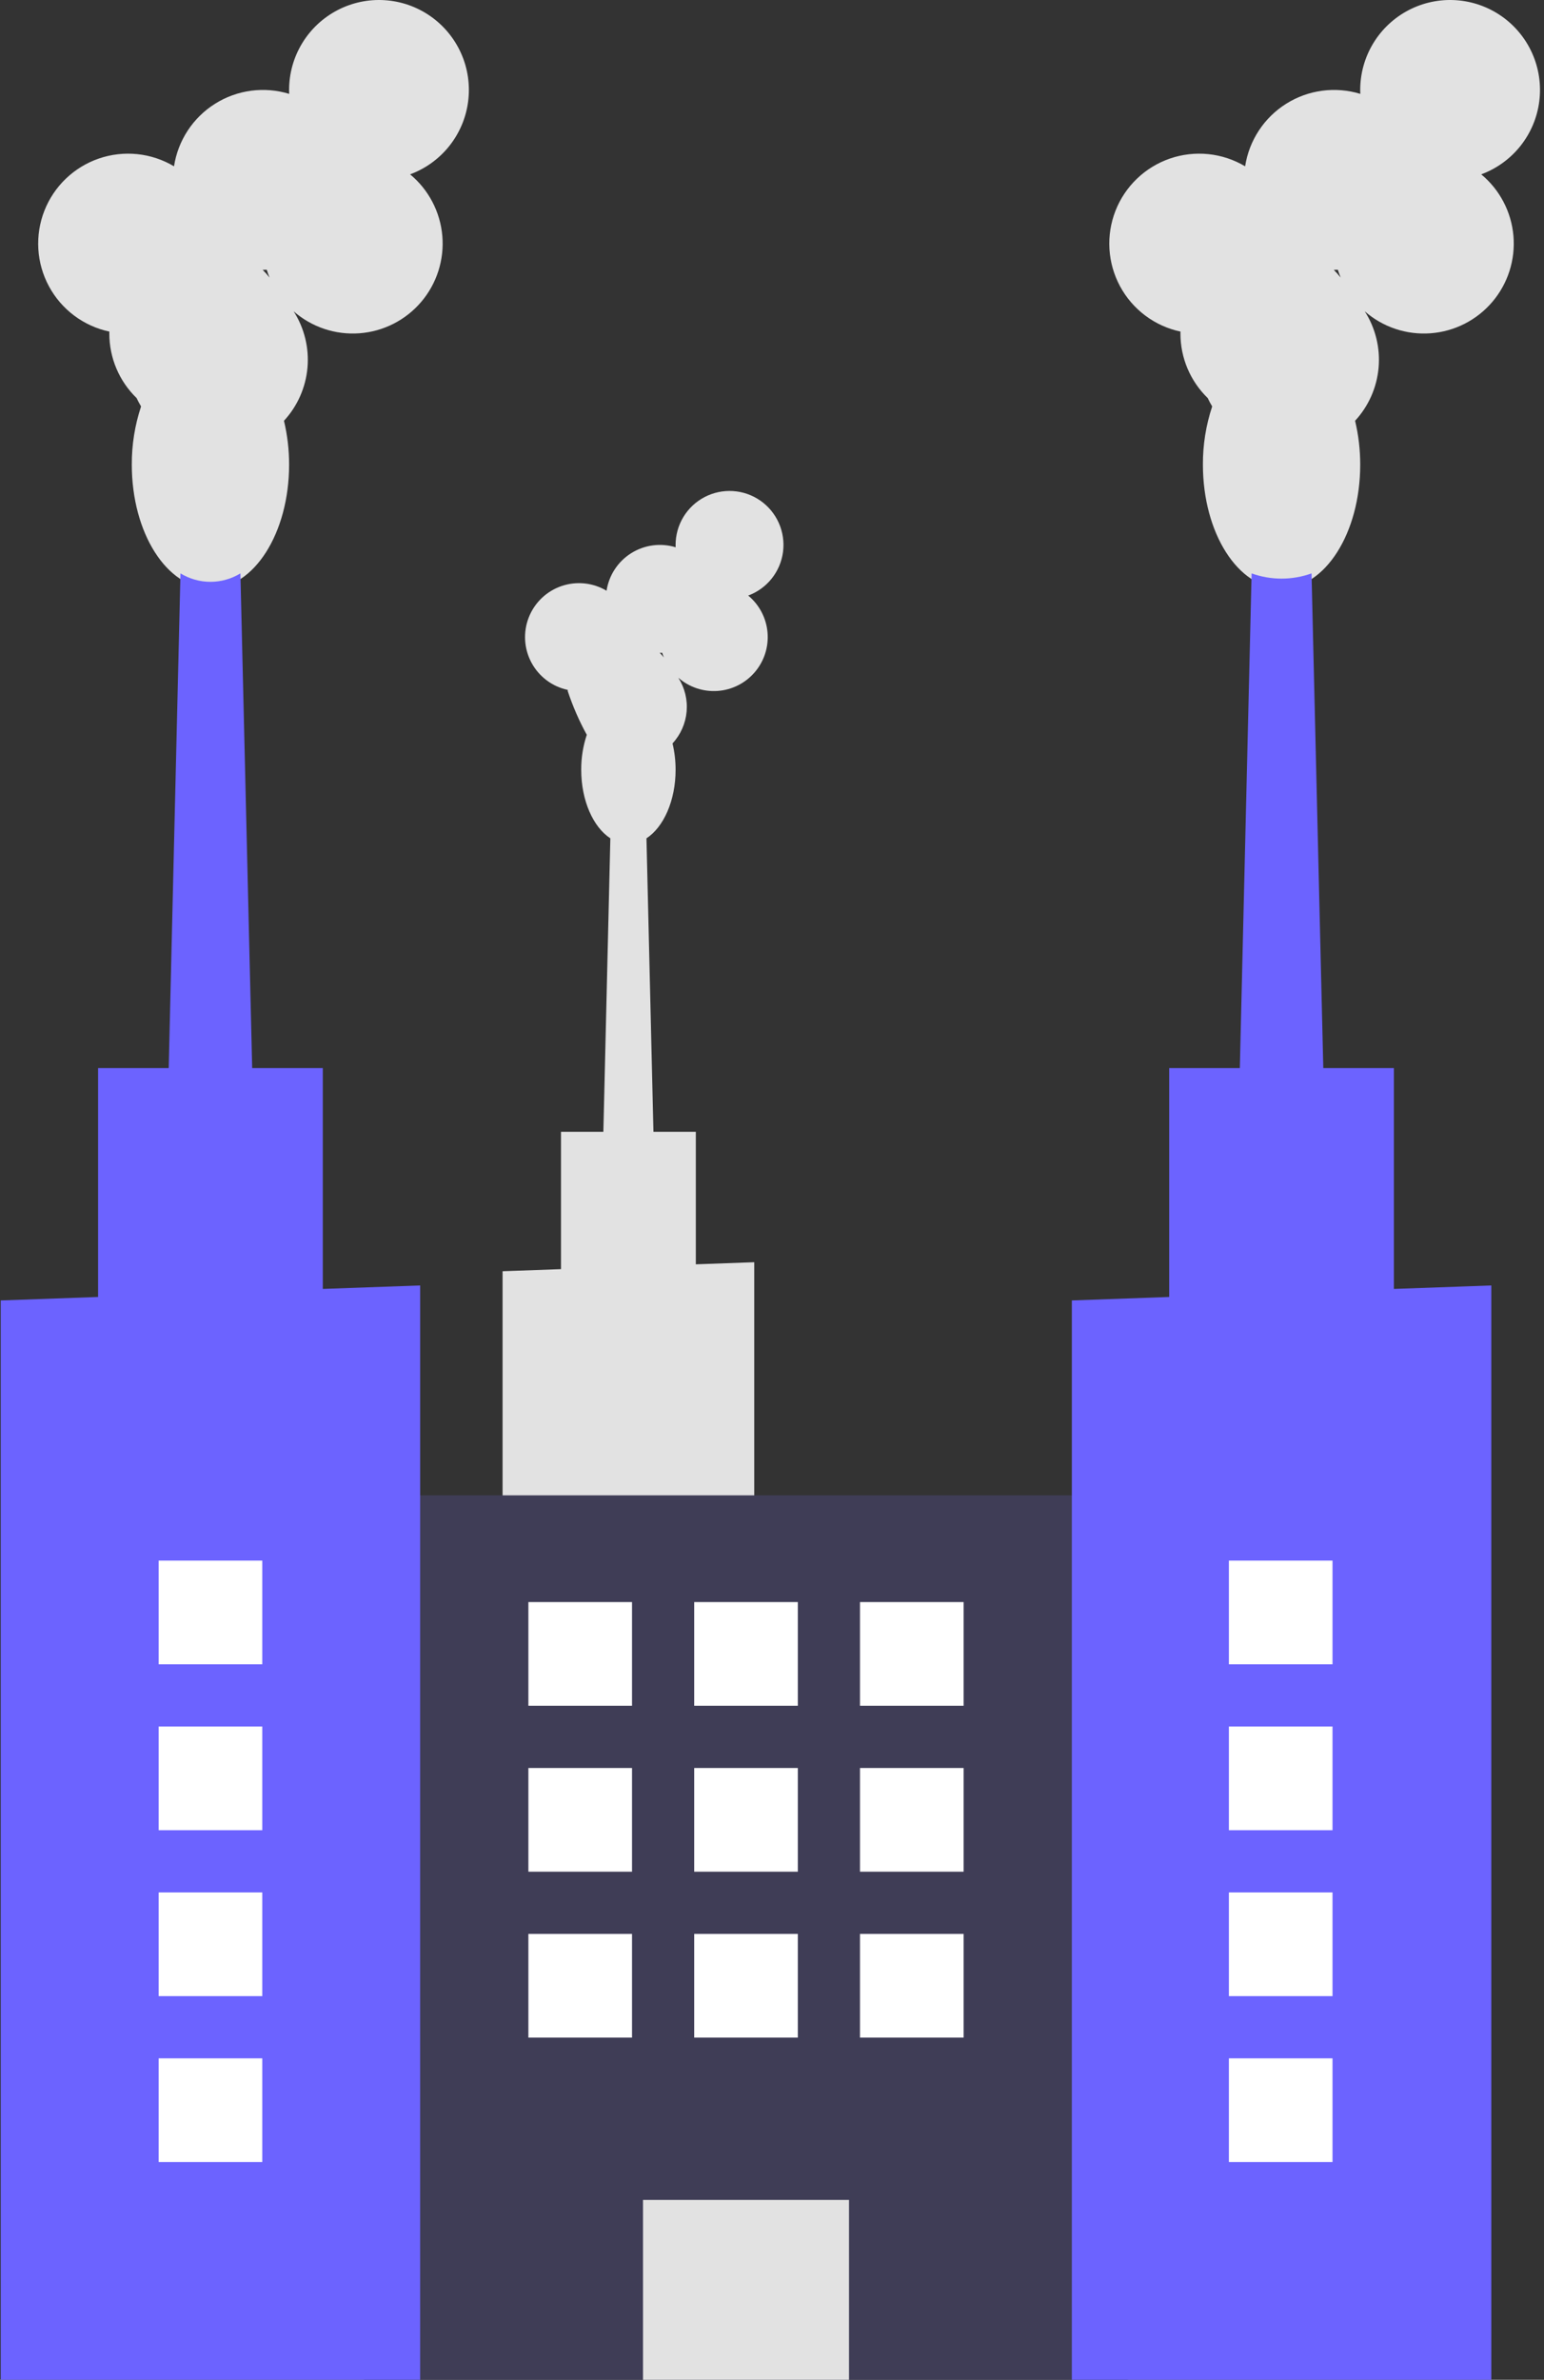 <svg width="298" height="459" viewBox="0 0 298 459" fill="none" xmlns="http://www.w3.org/2000/svg">
<rect x="0" y="0" width="298" height="459" fill="#333333" stroke="none"/>
<g id="Group 1">
<path id="Vector" d="M96.999 245.186V370.091H145.573V243.451L134.297 243.853V218.296H126.118L124.771 161.692C128.071 159.542 130.394 154.434 130.394 148.47C130.397 146.758 130.198 145.052 129.8 143.386C131.362 141.696 132.319 139.536 132.522 137.244C132.725 134.951 132.161 132.656 130.92 130.719C131.958 131.625 133.166 132.317 134.473 132.754C135.78 133.19 137.161 133.362 138.536 133.261C139.91 133.159 141.251 132.786 142.48 132.162C143.709 131.538 144.802 130.676 145.695 129.626C146.588 128.576 147.264 127.36 147.683 126.047C148.102 124.734 148.256 123.351 148.136 121.977C148.017 120.604 147.625 119.269 146.985 118.048C146.345 116.828 145.469 115.746 144.407 114.867C146.192 114.208 147.762 113.073 148.947 111.585C150.132 110.097 150.887 108.312 151.129 106.426C151.371 104.539 151.091 102.622 150.32 100.882C149.549 99.143 148.316 97.649 146.756 96.561C145.195 95.473 143.366 94.834 141.468 94.713C139.569 94.591 137.674 94.993 135.987 95.873C134.301 96.753 132.888 98.078 131.902 99.705C130.915 101.332 130.394 103.198 130.394 105.1C130.394 105.253 130.399 105.404 130.405 105.554C128.976 105.118 127.469 104.994 125.988 105.191C124.507 105.388 123.085 105.902 121.82 106.697C120.555 107.492 119.475 108.55 118.655 109.8C117.835 111.049 117.294 112.46 117.067 113.937C115.769 113.165 114.318 112.684 112.816 112.529C111.314 112.373 109.795 112.547 108.367 113.037C106.938 113.527 105.633 114.322 104.543 115.367C103.452 116.413 102.602 117.683 102.052 119.089C101.501 120.496 101.264 122.005 101.355 123.513C101.446 125.02 101.865 126.49 102.581 127.82C103.298 129.15 104.295 130.307 105.504 131.213C106.713 132.119 108.104 132.75 109.582 133.064C109.58 133.14 109.576 133.215 109.576 133.291C110.543 136.208 111.773 139.031 113.252 141.725C112.529 143.9 112.166 146.178 112.178 148.47C112.178 154.434 114.501 159.542 117.801 161.692L116.453 218.296H108.275V244.783L96.999 245.186ZM127.331 125.917L127.358 125.918C127.508 125.918 127.657 125.913 127.805 125.906C127.899 126.214 128.006 126.515 128.127 126.81C127.879 126.497 127.613 126.199 127.331 125.917Z" fill="#E2E2E2"/>
<path id="Vector_2" d="M70.254 459H217.712L217.712 288.411H70.254L70.254 459Z" fill="#3F3D56"/>
<path id="Vector_3" d="M124.105 459H163.861V424.304H124.105V459Z" fill="#E2E2E2"/>
<path id="Vector_4" d="M21.111 63.955C21.108 64.081 21.101 64.206 21.101 64.332C21.099 66.652 21.563 68.949 22.467 71.086C23.37 73.222 24.695 75.156 26.361 76.77C26.621 77.325 26.911 77.866 27.228 78.39C26.023 82.014 25.418 85.812 25.438 89.632C25.438 102.805 32.234 113.485 40.618 113.485C49.001 113.485 55.797 102.805 55.797 89.632C55.803 86.778 55.471 83.933 54.808 81.158C57.411 78.341 59.006 74.741 59.344 70.92C59.682 67.1 58.743 63.275 56.675 60.045C58.404 61.557 60.417 62.71 62.596 63.437C64.775 64.164 67.076 64.451 69.367 64.282C71.658 64.112 73.892 63.49 75.94 62.45C77.989 61.41 79.81 59.973 81.298 58.224C82.787 56.474 83.913 54.447 84.612 52.258C85.31 50.07 85.567 47.765 85.368 45.477C85.168 43.188 84.516 40.962 83.449 38.928C82.382 36.894 80.922 35.092 79.153 33.626C82.128 32.529 84.745 30.637 86.72 28.156C88.695 25.676 89.952 22.702 90.355 19.557C90.759 16.412 90.293 13.217 89.008 10.318C87.723 7.42 85.668 4.929 83.067 3.116C80.466 1.303 77.418 0.238 74.254 0.035C71.089 -0.167 67.93 0.502 65.12 1.969C62.309 3.436 59.954 5.645 58.31 8.356C56.666 11.068 55.797 14.178 55.797 17.348C55.797 17.602 55.806 17.854 55.816 18.105C53.434 17.378 50.924 17.171 48.455 17.5C45.986 17.828 43.617 18.684 41.508 20.01C39.399 21.335 37.6 23.098 36.233 25.18C34.867 27.262 33.964 29.614 33.586 32.076C31.423 30.789 29.005 29.988 26.501 29.729C23.997 29.47 21.466 29.759 19.085 30.576C16.704 31.393 14.529 32.718 12.712 34.46C10.894 36.202 9.478 38.319 8.56 40.663C7.643 43.007 7.247 45.523 7.399 48.036C7.551 50.549 8.249 52.998 9.443 55.214C10.637 57.431 12.299 59.36 14.314 60.87C16.329 62.379 18.648 63.432 21.111 63.955ZM50.737 52.044C50.987 52.044 51.236 52.036 51.484 52.025C51.639 52.538 51.818 53.04 52.02 53.531C51.606 53.01 51.163 52.513 50.692 52.043L50.737 52.044Z" fill="#E2E2E2"/>
<path id="Vector_5" d="M31.941 232.03H49.291L48.672 206.01V206L46.401 110.59C44.659 111.654 42.657 112.218 40.616 112.218C38.575 112.218 36.573 111.654 34.831 110.59L32.561 206V206.01L31.941 232.03Z" fill="#6C63FF"/>
<path id="Vector_6" d="M0.141 250.82V459H81.092V247.93L62.301 248.6V206.01H18.931V250.15L0.141 250.82Z" fill="#6C63FF"/>
<path id="Vector_7" d="M227.841 63.955C227.838 64.081 227.832 64.206 227.832 64.332C227.829 66.652 228.294 68.949 229.197 71.086C230.101 73.222 231.425 75.156 233.092 76.77C233.352 77.325 233.641 77.866 233.959 78.39C232.753 82.014 232.149 85.812 232.169 89.632C232.169 102.805 238.965 113.485 247.348 113.485C255.732 113.485 262.528 102.805 262.528 89.632C262.534 86.778 262.202 83.933 261.539 81.158C264.142 78.341 265.737 74.741 266.075 70.92C266.412 67.1 265.474 63.275 263.405 60.045C265.135 61.557 267.148 62.71 269.327 63.437C271.506 64.164 273.807 64.451 276.098 64.282C278.389 64.113 280.623 63.49 282.671 62.45C284.719 61.41 286.541 59.974 288.029 58.224C289.518 56.475 290.644 54.447 291.343 52.259C292.041 50.07 292.298 47.765 292.098 45.477C291.899 43.188 291.247 40.962 290.18 38.928C289.113 36.894 287.653 35.092 285.884 33.626C288.859 32.529 291.475 30.637 293.45 28.156C295.425 25.676 296.683 22.702 297.086 19.557C297.489 16.412 297.023 13.217 295.738 10.318C294.454 7.42 292.399 4.929 289.798 3.116C287.197 1.303 284.148 0.238 280.984 0.035C277.82 -0.167 274.661 0.502 271.85 1.969C269.039 3.436 266.684 5.645 265.041 8.356C263.397 11.068 262.528 14.178 262.528 17.348C262.528 17.602 262.536 17.854 262.547 18.105C260.165 17.378 257.654 17.171 255.185 17.5C252.717 17.828 250.347 18.684 248.239 20.01C246.13 21.335 244.331 23.098 242.964 25.18C241.597 27.262 240.694 29.614 240.317 32.076C238.153 30.789 235.736 29.988 233.232 29.729C230.728 29.47 228.197 29.759 225.816 30.576C223.435 31.393 221.26 32.718 219.443 34.46C217.625 36.202 216.208 38.319 215.291 40.663C214.374 43.007 213.977 45.523 214.13 48.036C214.282 50.549 214.98 52.998 216.174 55.214C217.368 57.431 219.03 59.36 221.045 60.87C223.06 62.379 225.379 63.432 227.841 63.955ZM257.468 52.044C257.718 52.044 257.967 52.036 258.214 52.025C258.37 52.538 258.549 53.04 258.75 53.531C258.337 53.01 257.894 52.513 257.423 52.043L257.468 52.044Z" fill="#E2E2E2"/>
<path id="Vector_8" d="M238.674 232.03H256.022L253.131 110.594C249.393 111.937 245.304 111.937 241.566 110.594L238.674 232.03Z" fill="#6C63FF"/>
<path id="Vector_9" d="M206.871 250.82V459H287.831V247.93L281.181 248.17L269.031 248.6V206.01H225.661V250.15L206.871 250.82Z" fill="#6C63FF"/>
<path id="Vector_10" d="M165.983 329H185.983V309H165.983V329Z" fill="white"/>
<path id="Vector_11" d="M133.983 329H153.983V309H133.983V329Z" fill="white"/>
<path id="Vector_12" d="M101.983 329H121.983V309H101.983V329Z" fill="white"/>
<path id="Vector_13" d="M165.983 361H185.983V341H165.983V361Z" fill="white"/>
<path id="Vector_14" d="M133.983 361H153.983V341H133.983V361Z" fill="white"/>
<path id="Vector_15" d="M101.983 361H121.983V341H101.983V361Z" fill="white"/>
<path id="Vector_16" d="M165.983 393H185.983V373H165.983V393Z" fill="white"/>
<path id="Vector_17" d="M133.983 393H153.983V373H133.983V393Z" fill="white"/>
<path id="Vector_18" d="M101.983 393H121.983V373H101.983V393Z" fill="white"/>
<path id="Vector_19" d="M30.618 321H50.618V301H30.618L30.618 321Z" fill="white"/>
<path id="Vector_20" d="M30.618 353H50.618V333H30.618L30.618 353Z" fill="white"/>
<path id="Vector_21" d="M30.618 385H50.618V365H30.618L30.618 385Z" fill="white"/>
<path id="Vector_22" d="M30.618 417H50.618V397H30.618L30.618 417Z" fill="white"/>
<path id="Vector_23" d="M237.181 321H257.181V301H237.181V321Z" fill="white"/>
<path id="Vector_24" d="M237.181 353H257.181V333H237.181V353Z" fill="white"/>
<path id="Vector_25" d="M237.181 385H257.181V365H237.181V385Z" fill="white"/>
<path id="Vector_26" d="M237.181 417H257.181V397H237.181V417Z" fill="white"/>
</g>
</svg>
